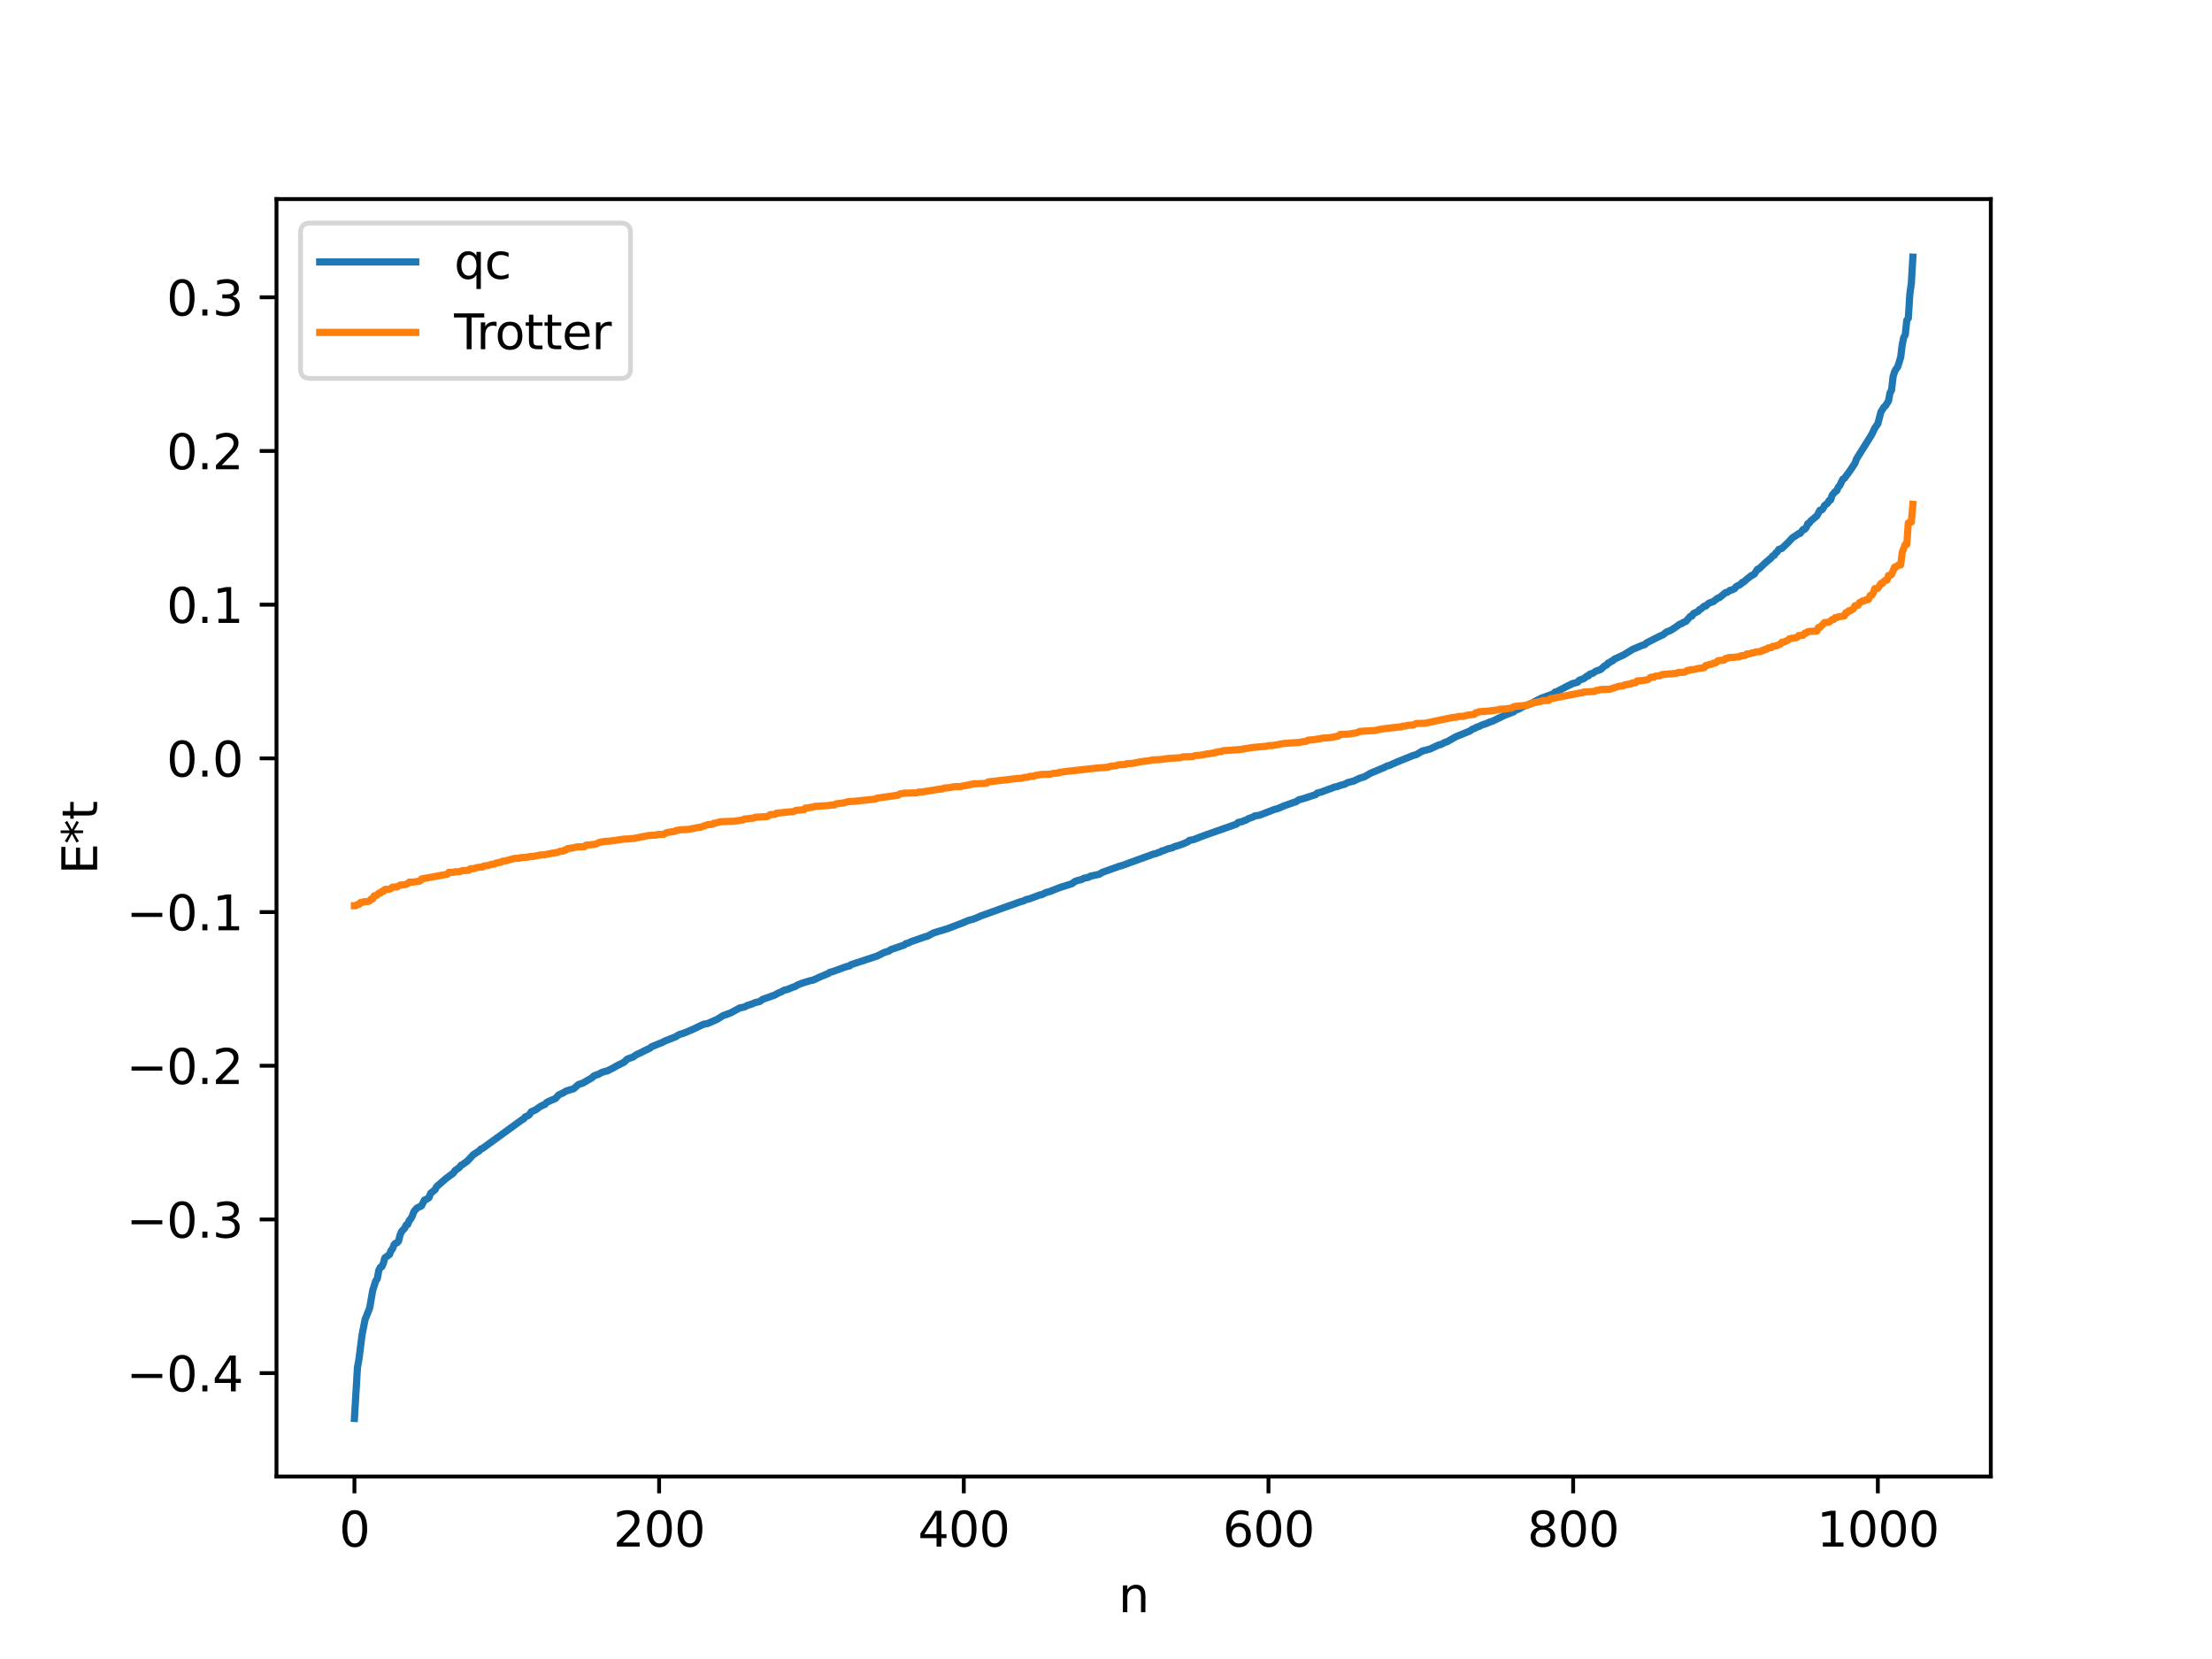 <?xml version="1.0" encoding="utf-8" standalone="no"?>
<!DOCTYPE svg PUBLIC "-//W3C//DTD SVG 1.1//EN"
  "http://www.w3.org/Graphics/SVG/1.1/DTD/svg11.dtd">
<svg xmlns:xlink="http://www.w3.org/1999/xlink" width="460.8pt" height="345.6pt" viewBox="0 0 460.8 345.6" xmlns="http://www.w3.org/2000/svg" version="1.1">
 <defs>
  <style type="text/css">*{stroke-linejoin: round; stroke-linecap: butt}</style>
 </defs>
 <g id="figure_1">
  <g id="patch_1">
   <path d="M 0 345.6 
L 460.8 345.6 
L 460.8 0 
L 0 0 
z
" style="fill: #ffffff"/>
  </g>
  <g id="axes_1">
   <g id="patch_2">
    <path d="M 57.6 307.584 
L 414.72 307.584 
L 414.72 41.472 
L 57.6 41.472 
z
" style="fill: #ffffff"/>
   </g>
   <g id="matplotlib.axis_1">
    <g id="xtick_1">
     <g id="line2d_1">
      <defs>
       <path id="m676093639f" d="M 0 0 
L 0 3.5 
" style="stroke: #000000; stroke-width: 0.8"/>
      </defs>
      <g>
       <use xlink:href="#m676093639f" x="73.833" y="307.584" style="stroke: #000000; stroke-width: 0.8"/>
      </g>
     </g>
     <g id="text_1">
      <!-- 0 -->
      <g transform="translate(70.651 322.182) scale(0.1 -0.1)">
       <defs>
        <path id="DejaVuSans-30" d="M 2034 4250 
Q 1547 4250 1301 3770 
Q 1056 3291 1056 2328 
Q 1056 1369 1301 889 
Q 1547 409 2034 409 
Q 2525 409 2770 889 
Q 3016 1369 3016 2328 
Q 3016 3291 2770 3770 
Q 2525 4250 2034 4250 
z
M 2034 4750 
Q 2819 4750 3233 4129 
Q 3647 3509 3647 2328 
Q 3647 1150 3233 529 
Q 2819 -91 2034 -91 
Q 1250 -91 836 529 
Q 422 1150 422 2328 
Q 422 3509 836 4129 
Q 1250 4750 2034 4750 
z
" transform="scale(0.016)"/>
       </defs>
       <use xlink:href="#DejaVuSans-30"/>
      </g>
     </g>
    </g>
    <g id="xtick_2">
     <g id="line2d_2">
      <g>
       <use xlink:href="#m676093639f" x="137.304" y="307.584" style="stroke: #000000; stroke-width: 0.8"/>
      </g>
     </g>
     <g id="text_2">
      <!-- 200 -->
      <g transform="translate(127.76 322.182) scale(0.1 -0.1)">
       <defs>
        <path id="DejaVuSans-32" d="M 1228 531 
L 3431 531 
L 3431 0 
L 469 0 
L 469 531 
Q 828 903 1448 1529 
Q 2069 2156 2228 2338 
Q 2531 2678 2651 2914 
Q 2772 3150 2772 3378 
Q 2772 3750 2511 3984 
Q 2250 4219 1831 4219 
Q 1534 4219 1204 4116 
Q 875 4013 500 3803 
L 500 4441 
Q 881 4594 1212 4672 
Q 1544 4750 1819 4750 
Q 2544 4750 2975 4387 
Q 3406 4025 3406 3419 
Q 3406 3131 3298 2873 
Q 3191 2616 2906 2266 
Q 2828 2175 2409 1742 
Q 1991 1309 1228 531 
z
" transform="scale(0.016)"/>
       </defs>
       <use xlink:href="#DejaVuSans-32"/>
       <use xlink:href="#DejaVuSans-30" x="63.623"/>
       <use xlink:href="#DejaVuSans-30" x="127.246"/>
      </g>
     </g>
    </g>
    <g id="xtick_3">
     <g id="line2d_3">
      <g>
       <use xlink:href="#m676093639f" x="200.775" y="307.584" style="stroke: #000000; stroke-width: 0.8"/>
      </g>
     </g>
     <g id="text_3">
      <!-- 400 -->
      <g transform="translate(191.231 322.182) scale(0.1 -0.1)">
       <defs>
        <path id="DejaVuSans-34" d="M 2419 4116 
L 825 1625 
L 2419 1625 
L 2419 4116 
z
M 2253 4666 
L 3047 4666 
L 3047 1625 
L 3713 1625 
L 3713 1100 
L 3047 1100 
L 3047 0 
L 2419 0 
L 2419 1100 
L 313 1100 
L 313 1709 
L 2253 4666 
z
" transform="scale(0.016)"/>
       </defs>
       <use xlink:href="#DejaVuSans-34"/>
       <use xlink:href="#DejaVuSans-30" x="63.623"/>
       <use xlink:href="#DejaVuSans-30" x="127.246"/>
      </g>
     </g>
    </g>
    <g id="xtick_4">
     <g id="line2d_4">
      <g>
       <use xlink:href="#m676093639f" x="264.246" y="307.584" style="stroke: #000000; stroke-width: 0.8"/>
      </g>
     </g>
     <g id="text_4">
      <!-- 600 -->
      <g transform="translate(254.702 322.182) scale(0.1 -0.1)">
       <defs>
        <path id="DejaVuSans-36" d="M 2113 2584 
Q 1688 2584 1439 2293 
Q 1191 2003 1191 1497 
Q 1191 994 1439 701 
Q 1688 409 2113 409 
Q 2538 409 2786 701 
Q 3034 994 3034 1497 
Q 3034 2003 2786 2293 
Q 2538 2584 2113 2584 
z
M 3366 4563 
L 3366 3988 
Q 3128 4100 2886 4159 
Q 2644 4219 2406 4219 
Q 1781 4219 1451 3797 
Q 1122 3375 1075 2522 
Q 1259 2794 1537 2939 
Q 1816 3084 2150 3084 
Q 2853 3084 3261 2657 
Q 3669 2231 3669 1497 
Q 3669 778 3244 343 
Q 2819 -91 2113 -91 
Q 1303 -91 875 529 
Q 447 1150 447 2328 
Q 447 3434 972 4092 
Q 1497 4750 2381 4750 
Q 2619 4750 2861 4703 
Q 3103 4656 3366 4563 
z
" transform="scale(0.016)"/>
       </defs>
       <use xlink:href="#DejaVuSans-36"/>
       <use xlink:href="#DejaVuSans-30" x="63.623"/>
       <use xlink:href="#DejaVuSans-30" x="127.246"/>
      </g>
     </g>
    </g>
    <g id="xtick_5">
     <g id="line2d_5">
      <g>
       <use xlink:href="#m676093639f" x="327.717" y="307.584" style="stroke: #000000; stroke-width: 0.8"/>
      </g>
     </g>
     <g id="text_5">
      <!-- 800 -->
      <g transform="translate(318.173 322.182) scale(0.1 -0.1)">
       <defs>
        <path id="DejaVuSans-38" d="M 2034 2216 
Q 1584 2216 1326 1975 
Q 1069 1734 1069 1313 
Q 1069 891 1326 650 
Q 1584 409 2034 409 
Q 2484 409 2743 651 
Q 3003 894 3003 1313 
Q 3003 1734 2745 1975 
Q 2488 2216 2034 2216 
z
M 1403 2484 
Q 997 2584 770 2862 
Q 544 3141 544 3541 
Q 544 4100 942 4425 
Q 1341 4750 2034 4750 
Q 2731 4750 3128 4425 
Q 3525 4100 3525 3541 
Q 3525 3141 3298 2862 
Q 3072 2584 2669 2484 
Q 3125 2378 3379 2068 
Q 3634 1759 3634 1313 
Q 3634 634 3220 271 
Q 2806 -91 2034 -91 
Q 1263 -91 848 271 
Q 434 634 434 1313 
Q 434 1759 690 2068 
Q 947 2378 1403 2484 
z
M 1172 3481 
Q 1172 3119 1398 2916 
Q 1625 2713 2034 2713 
Q 2441 2713 2670 2916 
Q 2900 3119 2900 3481 
Q 2900 3844 2670 4047 
Q 2441 4250 2034 4250 
Q 1625 4250 1398 4047 
Q 1172 3844 1172 3481 
z
" transform="scale(0.016)"/>
       </defs>
       <use xlink:href="#DejaVuSans-38"/>
       <use xlink:href="#DejaVuSans-30" x="63.623"/>
       <use xlink:href="#DejaVuSans-30" x="127.246"/>
      </g>
     </g>
    </g>
    <g id="xtick_6">
     <g id="line2d_6">
      <g>
       <use xlink:href="#m676093639f" x="391.188" y="307.584" style="stroke: #000000; stroke-width: 0.8"/>
      </g>
     </g>
     <g id="text_6">
      <!-- 1000 -->
      <g transform="translate(378.463 322.182) scale(0.1 -0.1)">
       <defs>
        <path id="DejaVuSans-31" d="M 794 531 
L 1825 531 
L 1825 4091 
L 703 3866 
L 703 4441 
L 1819 4666 
L 2450 4666 
L 2450 531 
L 3481 531 
L 3481 0 
L 794 0 
L 794 531 
z
" transform="scale(0.016)"/>
       </defs>
       <use xlink:href="#DejaVuSans-31"/>
       <use xlink:href="#DejaVuSans-30" x="63.623"/>
       <use xlink:href="#DejaVuSans-30" x="127.246"/>
       <use xlink:href="#DejaVuSans-30" x="190.869"/>
      </g>
     </g>
    </g>
    <g id="text_7">
     <!-- n -->
     <g transform="translate(232.991 335.861) scale(0.1 -0.1)">
      <defs>
       <path id="DejaVuSans-6e" d="M 3513 2113 
L 3513 0 
L 2938 0 
L 2938 2094 
Q 2938 2591 2744 2837 
Q 2550 3084 2163 3084 
Q 1697 3084 1428 2787 
Q 1159 2491 1159 1978 
L 1159 0 
L 581 0 
L 581 3500 
L 1159 3500 
L 1159 2956 
Q 1366 3272 1645 3428 
Q 1925 3584 2291 3584 
Q 2894 3584 3203 3211 
Q 3513 2838 3513 2113 
z
" transform="scale(0.016)"/>
      </defs>
      <use xlink:href="#DejaVuSans-6e"/>
     </g>
    </g>
   </g>
   <g id="matplotlib.axis_2">
    <g id="ytick_1">
     <g id="line2d_7">
      <defs>
       <path id="mf09b49fde8" d="M 0 0 
L -3.5 0 
" style="stroke: #000000; stroke-width: 0.8"/>
      </defs>
      <g>
       <use xlink:href="#mf09b49fde8" x="57.6" y="286.049" style="stroke: #000000; stroke-width: 0.8"/>
      </g>
     </g>
     <g id="text_8">
      <!-- −0.4 -->
      <g transform="translate(26.317 289.849) scale(0.1 -0.1)">
       <defs>
        <path id="DejaVuSans-2212" d="M 678 2272 
L 4684 2272 
L 4684 1741 
L 678 1741 
L 678 2272 
z
" transform="scale(0.016)"/>
        <path id="DejaVuSans-2e" d="M 684 794 
L 1344 794 
L 1344 0 
L 684 0 
L 684 794 
z
" transform="scale(0.016)"/>
       </defs>
       <use xlink:href="#DejaVuSans-2212"/>
       <use xlink:href="#DejaVuSans-30" x="83.789"/>
       <use xlink:href="#DejaVuSans-2e" x="147.412"/>
       <use xlink:href="#DejaVuSans-34" x="179.199"/>
      </g>
     </g>
    </g>
    <g id="ytick_2">
     <g id="line2d_8">
      <g>
       <use xlink:href="#mf09b49fde8" x="57.6" y="254.033" style="stroke: #000000; stroke-width: 0.8"/>
      </g>
     </g>
     <g id="text_9">
      <!-- −0.3 -->
      <g transform="translate(26.317 257.832) scale(0.1 -0.1)">
       <defs>
        <path id="DejaVuSans-33" d="M 2597 2516 
Q 3050 2419 3304 2112 
Q 3559 1806 3559 1356 
Q 3559 666 3084 287 
Q 2609 -91 1734 -91 
Q 1441 -91 1130 -33 
Q 819 25 488 141 
L 488 750 
Q 750 597 1062 519 
Q 1375 441 1716 441 
Q 2309 441 2620 675 
Q 2931 909 2931 1356 
Q 2931 1769 2642 2001 
Q 2353 2234 1838 2234 
L 1294 2234 
L 1294 2753 
L 1863 2753 
Q 2328 2753 2575 2939 
Q 2822 3125 2822 3475 
Q 2822 3834 2567 4026 
Q 2313 4219 1838 4219 
Q 1578 4219 1281 4162 
Q 984 4106 628 3988 
L 628 4550 
Q 988 4650 1302 4700 
Q 1616 4750 1894 4750 
Q 2613 4750 3031 4423 
Q 3450 4097 3450 3541 
Q 3450 3153 3228 2886 
Q 3006 2619 2597 2516 
z
" transform="scale(0.016)"/>
       </defs>
       <use xlink:href="#DejaVuSans-2212"/>
       <use xlink:href="#DejaVuSans-30" x="83.789"/>
       <use xlink:href="#DejaVuSans-2e" x="147.412"/>
       <use xlink:href="#DejaVuSans-33" x="179.199"/>
      </g>
     </g>
    </g>
    <g id="ytick_3">
     <g id="line2d_9">
      <g>
       <use xlink:href="#mf09b49fde8" x="57.6" y="222.016" style="stroke: #000000; stroke-width: 0.8"/>
      </g>
     </g>
     <g id="text_10">
      <!-- −0.2 -->
      <g transform="translate(26.317 225.815) scale(0.1 -0.1)">
       <use xlink:href="#DejaVuSans-2212"/>
       <use xlink:href="#DejaVuSans-30" x="83.789"/>
       <use xlink:href="#DejaVuSans-2e" x="147.412"/>
       <use xlink:href="#DejaVuSans-32" x="179.199"/>
      </g>
     </g>
    </g>
    <g id="ytick_4">
     <g id="line2d_10">
      <g>
       <use xlink:href="#mf09b49fde8" x="57.6" y="189.999" style="stroke: #000000; stroke-width: 0.8"/>
      </g>
     </g>
     <g id="text_11">
      <!-- −0.1 -->
      <g transform="translate(26.317 193.798) scale(0.1 -0.1)">
       <use xlink:href="#DejaVuSans-2212"/>
       <use xlink:href="#DejaVuSans-30" x="83.789"/>
       <use xlink:href="#DejaVuSans-2e" x="147.412"/>
       <use xlink:href="#DejaVuSans-31" x="179.199"/>
      </g>
     </g>
    </g>
    <g id="ytick_5">
     <g id="line2d_11">
      <g>
       <use xlink:href="#mf09b49fde8" x="57.6" y="157.982" style="stroke: #000000; stroke-width: 0.8"/>
      </g>
     </g>
     <g id="text_12">
      <!-- 0.0 -->
      <g transform="translate(34.697 161.781) scale(0.1 -0.1)">
       <use xlink:href="#DejaVuSans-30"/>
       <use xlink:href="#DejaVuSans-2e" x="63.623"/>
       <use xlink:href="#DejaVuSans-30" x="95.41"/>
      </g>
     </g>
    </g>
    <g id="ytick_6">
     <g id="line2d_12">
      <g>
       <use xlink:href="#mf09b49fde8" x="57.6" y="125.965" style="stroke: #000000; stroke-width: 0.8"/>
      </g>
     </g>
     <g id="text_13">
      <!-- 0.1 -->
      <g transform="translate(34.697 129.764) scale(0.1 -0.1)">
       <use xlink:href="#DejaVuSans-30"/>
       <use xlink:href="#DejaVuSans-2e" x="63.623"/>
       <use xlink:href="#DejaVuSans-31" x="95.41"/>
      </g>
     </g>
    </g>
    <g id="ytick_7">
     <g id="line2d_13">
      <g>
       <use xlink:href="#mf09b49fde8" x="57.6" y="93.948" style="stroke: #000000; stroke-width: 0.8"/>
      </g>
     </g>
     <g id="text_14">
      <!-- 0.2 -->
      <g transform="translate(34.697 97.748) scale(0.1 -0.1)">
       <use xlink:href="#DejaVuSans-30"/>
       <use xlink:href="#DejaVuSans-2e" x="63.623"/>
       <use xlink:href="#DejaVuSans-32" x="95.41"/>
      </g>
     </g>
    </g>
    <g id="ytick_8">
     <g id="line2d_14">
      <g>
       <use xlink:href="#mf09b49fde8" x="57.6" y="61.932" style="stroke: #000000; stroke-width: 0.8"/>
      </g>
     </g>
     <g id="text_15">
      <!-- 0.3 -->
      <g transform="translate(34.697 65.731) scale(0.1 -0.1)">
       <use xlink:href="#DejaVuSans-30"/>
       <use xlink:href="#DejaVuSans-2e" x="63.623"/>
       <use xlink:href="#DejaVuSans-33" x="95.41"/>
      </g>
     </g>
    </g>
    <g id="text_16">
     <!-- E*t -->
     <g transform="translate(20.238 182.148) rotate(-90) scale(0.1 -0.1)">
      <defs>
       <path id="DejaVuSans-45" d="M 628 4666 
L 3578 4666 
L 3578 4134 
L 1259 4134 
L 1259 2753 
L 3481 2753 
L 3481 2222 
L 1259 2222 
L 1259 531 
L 3634 531 
L 3634 0 
L 628 0 
L 628 4666 
z
" transform="scale(0.016)"/>
       <path id="DejaVuSans-2a" d="M 3009 3897 
L 1888 3291 
L 3009 2681 
L 2828 2375 
L 1778 3009 
L 1778 1831 
L 1422 1831 
L 1422 3009 
L 372 2375 
L 191 2681 
L 1313 3291 
L 191 3897 
L 372 4206 
L 1422 3572 
L 1422 4750 
L 1778 4750 
L 1778 3572 
L 2828 4206 
L 3009 3897 
z
" transform="scale(0.016)"/>
       <path id="DejaVuSans-74" d="M 1172 4494 
L 1172 3500 
L 2356 3500 
L 2356 3053 
L 1172 3053 
L 1172 1153 
Q 1172 725 1289 603 
Q 1406 481 1766 481 
L 2356 481 
L 2356 0 
L 1766 0 
Q 1100 0 847 248 
Q 594 497 594 1153 
L 594 3053 
L 172 3053 
L 172 3500 
L 594 3500 
L 594 4494 
L 1172 4494 
z
" transform="scale(0.016)"/>
      </defs>
      <use xlink:href="#DejaVuSans-45"/>
      <use xlink:href="#DejaVuSans-2a" x="63.184"/>
      <use xlink:href="#DejaVuSans-74" x="113.184"/>
     </g>
    </g>
   </g>
   <g id="line2d_15">
    <path d="M 73.833 295.488 
L 74.467 284.881 
L 74.785 283.093 
L 75.42 278.099 
L 76.054 274.859 
L 77.006 272.488 
L 77.641 268.833 
L 78.276 266.831 
L 78.593 266.388 
L 78.91 264.653 
L 79.228 263.997 
L 79.545 263.874 
L 79.862 263.158 
L 80.18 262.019 
L 81.132 261.343 
L 81.449 260.521 
L 81.767 260.171 
L 82.084 259.312 
L 82.401 258.978 
L 82.719 258.893 
L 83.036 258.53 
L 83.353 257.225 
L 83.671 256.529 
L 84.305 255.844 
L 84.623 255.173 
L 84.94 255.075 
L 85.258 254.232 
L 85.575 253.921 
L 85.892 253.297 
L 86.21 252.423 
L 86.844 251.664 
L 87.796 251.205 
L 88.431 249.98 
L 88.748 249.89 
L 89.383 249.466 
L 89.7 248.596 
L 90.653 247.815 
L 90.97 247.189 
L 92.874 245.533 
L 94.461 244.357 
L 94.778 243.858 
L 95.73 243.177 
L 96.048 242.736 
L 96.365 242.592 
L 97 242.123 
L 97.317 241.916 
L 98.586 240.556 
L 99.856 239.723 
L 100.173 239.361 
L 100.491 239.252 
L 108.742 233.267 
L 109.059 233.122 
L 109.377 232.687 
L 110.011 232.404 
L 110.329 232.141 
L 110.646 231.62 
L 111.598 231.194 
L 112.55 230.507 
L 113.185 230.181 
L 113.502 230.086 
L 113.82 229.701 
L 114.454 229.372 
L 115.724 228.84 
L 116.358 228.11 
L 116.993 227.813 
L 117.31 227.673 
L 117.945 227.28 
L 119.532 226.794 
L 120.484 225.935 
L 121.436 225.615 
L 123.023 224.693 
L 123.34 224.518 
L 123.658 224.166 
L 124.292 223.884 
L 124.61 223.841 
L 125.244 223.461 
L 125.879 223.239 
L 126.514 223.085 
L 127.783 222.449 
L 128.418 222.068 
L 130.005 221.279 
L 130.639 220.642 
L 131.909 220.18 
L 132.543 219.723 
L 133.496 219.283 
L 134.13 218.954 
L 135.4 218.357 
L 135.717 218.06 
L 137.939 217.166 
L 138.573 216.834 
L 140.795 215.96 
L 141.429 215.543 
L 142.381 215.242 
L 143.651 214.731 
L 144.286 214.452 
L 146.507 213.393 
L 147.459 213.197 
L 149.363 212.364 
L 150.633 211.574 
L 152.22 210.999 
L 154.124 209.965 
L 155.076 209.773 
L 155.71 209.443 
L 156.662 209.149 
L 157.297 208.863 
L 158.249 208.641 
L 158.884 208.169 
L 160.471 207.628 
L 160.788 207.458 
L 161.105 207.428 
L 162.375 206.752 
L 162.692 206.666 
L 163.327 206.278 
L 163.962 206.149 
L 165.231 205.627 
L 165.548 205.548 
L 166.183 205.173 
L 167.135 204.795 
L 168.722 204.306 
L 169.357 204.189 
L 170.943 203.459 
L 171.578 203.202 
L 172.213 202.924 
L 172.53 202.835 
L 172.848 202.558 
L 173.482 202.398 
L 176.339 201.352 
L 176.973 201.221 
L 177.291 200.953 
L 182.686 199.175 
L 184.272 198.391 
L 185.224 198.106 
L 185.542 197.831 
L 188.398 196.854 
L 188.715 196.571 
L 189.35 196.414 
L 189.667 196.21 
L 190.302 195.99 
L 192.841 195.092 
L 193.158 195.059 
L 194.428 194.367 
L 195.697 193.969 
L 197.284 193.49 
L 197.919 193.254 
L 200.458 192.287 
L 201.727 191.75 
L 202.679 191.499 
L 203.631 191.125 
L 204.266 190.832 
L 209.978 188.771 
L 210.613 188.558 
L 212.517 187.864 
L 213.152 187.706 
L 213.786 187.381 
L 214.421 187.256 
L 216.643 186.417 
L 216.96 186.396 
L 217.912 185.923 
L 218.547 185.773 
L 220.768 184.895 
L 223.307 184.091 
L 223.942 183.626 
L 224.577 183.386 
L 225.211 183.266 
L 225.846 182.942 
L 226.798 182.757 
L 227.115 182.532 
L 229.02 182.115 
L 229.654 181.719 
L 233.145 180.463 
L 233.78 180.29 
L 240.444 177.865 
L 240.762 177.836 
L 241.396 177.566 
L 241.714 177.492 
L 242.031 177.259 
L 242.348 177.215 
L 243.3 176.821 
L 244.253 176.595 
L 244.57 176.4 
L 245.522 176.126 
L 246.474 175.789 
L 247.109 175.507 
L 247.426 175.376 
L 247.743 175.078 
L 248.696 174.894 
L 249.965 174.384 
L 251.552 173.806 
L 257.581 171.681 
L 257.899 171.337 
L 258.851 171.141 
L 259.168 170.943 
L 259.486 170.883 
L 260.12 170.513 
L 261.072 170.184 
L 261.39 169.971 
L 262.342 169.836 
L 265.515 168.61 
L 266.15 168.46 
L 267.42 167.899 
L 269.641 167.112 
L 269.958 167.045 
L 270.593 166.6 
L 271.228 166.452 
L 274.084 165.525 
L 274.401 165.216 
L 275.353 164.964 
L 276.94 164.354 
L 277.258 164.272 
L 277.892 163.991 
L 278.527 163.861 
L 279.162 163.624 
L 280.114 163.375 
L 280.748 163.017 
L 281.383 162.865 
L 282.018 162.697 
L 283.287 162.098 
L 284.239 161.814 
L 285.509 161.071 
L 288.365 159.878 
L 289 159.547 
L 289.317 159.5 
L 290.904 158.786 
L 294.395 157.37 
L 295.029 157.205 
L 296.299 156.452 
L 297.886 156.033 
L 299.79 155.15 
L 300.107 155.124 
L 301.059 154.627 
L 301.377 154.564 
L 303.281 153.476 
L 306.137 152.311 
L 306.772 151.878 
L 307.089 151.782 
L 307.724 151.447 
L 308.041 151.366 
L 308.676 151.045 
L 309.628 150.73 
L 310.262 150.451 
L 310.897 150.244 
L 313.436 149.013 
L 315.34 148.278 
L 315.658 147.919 
L 316.292 147.759 
L 316.927 147.413 
L 317.562 147.064 
L 318.196 146.87 
L 318.831 146.635 
L 320.1 145.941 
L 321.053 145.452 
L 323.591 144.547 
L 323.909 144.188 
L 324.226 144.129 
L 326.765 142.792 
L 327.082 142.698 
L 327.4 142.465 
L 328.669 142.099 
L 328.986 141.704 
L 329.939 141.365 
L 330.573 140.854 
L 330.891 140.801 
L 331.208 140.429 
L 331.843 140.237 
L 332.477 139.802 
L 333.429 139.476 
L 334.381 138.629 
L 334.699 138.529 
L 335.016 138.11 
L 335.334 138.028 
L 335.651 137.748 
L 335.968 137.657 
L 336.286 137.312 
L 338.19 136.45 
L 340.094 135.284 
L 341.998 134.472 
L 342.633 134.284 
L 342.95 133.954 
L 345.806 132.505 
L 346.441 132.244 
L 347.076 131.708 
L 348.028 131.322 
L 348.98 130.71 
L 349.932 130.016 
L 350.249 129.952 
L 350.567 129.718 
L 351.201 129.451 
L 352.153 128.377 
L 352.471 128.333 
L 352.788 127.805 
L 353.74 127.37 
L 354.058 126.976 
L 354.375 126.835 
L 355.01 126.276 
L 355.327 126.249 
L 355.962 125.662 
L 356.914 125.322 
L 357.866 124.581 
L 358.183 124.506 
L 359.453 123.461 
L 359.77 123.416 
L 360.405 122.97 
L 360.722 122.923 
L 361.357 122.612 
L 361.674 122.196 
L 362.626 121.707 
L 362.943 121.325 
L 363.261 121.229 
L 363.896 120.649 
L 364.53 120.158 
L 364.848 119.886 
L 365.165 119.781 
L 365.482 119.554 
L 366.117 118.583 
L 366.434 118.498 
L 367.704 117.286 
L 368.973 116.212 
L 369.291 115.815 
L 369.608 115.681 
L 369.925 115.189 
L 370.243 114.942 
L 370.56 114.445 
L 371.195 114.244 
L 371.829 113.636 
L 372.464 113.032 
L 373.416 112.012 
L 374.368 111.417 
L 374.686 111.156 
L 375.003 111.115 
L 375.638 110.286 
L 375.955 110.256 
L 376.272 109.894 
L 376.59 109.094 
L 376.907 108.967 
L 377.224 108.522 
L 378.494 107.456 
L 379.129 106.286 
L 379.446 106.249 
L 379.763 105.959 
L 380.081 105.313 
L 380.715 104.829 
L 381.033 104.268 
L 381.35 104.146 
L 381.667 103.151 
L 382.302 102.415 
L 382.62 102.236 
L 382.937 101.492 
L 383.254 101.159 
L 383.889 99.818 
L 384.206 99.661 
L 385.476 97.937 
L 386.428 96.475 
L 386.745 95.596 
L 387.697 94.081 
L 389.919 90.518 
L 390.553 89.178 
L 391.188 88.27 
L 391.823 85.834 
L 392.458 84.805 
L 392.775 84.541 
L 393.41 83.52 
L 393.727 81.824 
L 394.044 81.273 
L 394.362 78.473 
L 394.679 77.456 
L 394.996 76.839 
L 395.314 76.472 
L 395.948 74.418 
L 396.266 71.833 
L 396.583 70.281 
L 396.9 69.779 
L 397.218 66.722 
L 397.535 66.293 
L 397.853 61.272 
L 398.17 58.992 
L 398.487 53.568 
L 398.487 53.568 
" clip-path="url(#p23543b9961)" style="fill: none; stroke: #1f77b4; stroke-width: 1.5; stroke-linecap: square"/>
   </g>
   <g id="line2d_16">
    <path d="M 73.833 188.681 
L 74.15 188.681 
L 74.467 188.404 
L 74.785 188.404 
L 75.102 188.011 
L 75.42 188.011 
L 75.737 187.855 
L 76.689 187.79 
L 77.006 187.655 
L 77.324 187.27 
L 77.641 187.27 
L 77.958 186.599 
L 78.276 186.599 
L 78.593 186.409 
L 78.91 186.058 
L 79.228 186.058 
L 79.545 185.686 
L 79.862 185.686 
L 80.18 185.285 
L 81.132 185.254 
L 81.449 185.092 
L 81.767 184.796 
L 82.719 184.759 
L 83.353 184.384 
L 84.305 184.302 
L 84.94 184.074 
L 85.258 183.763 
L 86.21 183.746 
L 86.844 183.637 
L 87.479 183.541 
L 87.796 183.104 
L 93.191 182.113 
L 93.509 181.726 
L 94.461 181.721 
L 94.778 181.602 
L 95.73 181.594 
L 96.365 181.352 
L 97.634 181.31 
L 97.952 180.988 
L 98.904 180.917 
L 99.221 180.76 
L 99.856 180.666 
L 100.491 180.632 
L 100.808 180.395 
L 101.76 180.288 
L 102.395 180.042 
L 103.029 180.014 
L 103.347 179.773 
L 103.664 179.773 
L 103.981 179.636 
L 104.299 179.636 
L 104.616 179.422 
L 105.251 179.343 
L 107.155 178.824 
L 108.107 178.798 
L 108.424 178.666 
L 110.011 178.554 
L 110.329 178.427 
L 111.281 178.381 
L 112.55 178.113 
L 113.502 178.051 
L 115.089 177.727 
L 115.406 177.727 
L 115.724 177.605 
L 116.041 177.605 
L 116.676 177.338 
L 117.31 177.304 
L 117.628 177.065 
L 117.945 177.065 
L 118.262 176.769 
L 119.215 176.66 
L 120.167 176.427 
L 121.753 176.384 
L 122.071 176.059 
L 123.023 175.994 
L 123.658 175.906 
L 123.975 175.883 
L 124.927 175.462 
L 125.879 175.3 
L 127.148 175.201 
L 130.005 174.798 
L 130.957 174.759 
L 131.591 174.675 
L 131.909 174.675 
L 132.543 174.561 
L 135.082 174.056 
L 136.669 173.967 
L 136.986 173.836 
L 138.256 173.806 
L 138.891 173.438 
L 140.477 173.205 
L 140.795 173.021 
L 141.112 173.021 
L 141.429 172.88 
L 143.334 172.782 
L 144.92 172.488 
L 145.555 172.345 
L 145.872 172.345 
L 147.459 171.786 
L 148.411 171.715 
L 148.729 171.481 
L 149.046 171.481 
L 149.998 171.183 
L 152.854 171.083 
L 154.758 170.81 
L 155.076 170.597 
L 155.71 170.575 
L 156.345 170.468 
L 156.98 170.435 
L 157.297 170.243 
L 159.836 170.105 
L 160.471 169.693 
L 161.423 169.659 
L 161.74 169.411 
L 164.596 169.111 
L 165.231 169.091 
L 165.866 168.797 
L 167.453 168.688 
L 167.77 168.327 
L 168.405 168.306 
L 169.039 168.149 
L 169.357 168.149 
L 169.674 167.987 
L 172.53 167.811 
L 173.165 167.71 
L 173.8 167.702 
L 174.117 167.468 
L 175.704 167.267 
L 176.656 167.007 
L 177.925 166.923 
L 182.368 166.462 
L 182.686 166.272 
L 187.129 165.641 
L 187.446 165.383 
L 188.398 165.232 
L 190.937 165.166 
L 191.254 165.035 
L 192.206 164.958 
L 195.697 164.395 
L 196.332 164.358 
L 196.649 164.169 
L 197.919 164.07 
L 198.553 163.899 
L 200.14 163.854 
L 200.775 163.679 
L 201.092 163.679 
L 201.41 163.554 
L 201.727 163.554 
L 202.044 163.422 
L 202.362 163.422 
L 202.679 163.296 
L 205.218 163.193 
L 205.535 163.154 
L 205.853 162.885 
L 211.248 162.254 
L 211.882 162.169 
L 212.834 162.122 
L 213.469 161.934 
L 214.104 161.92 
L 214.421 161.747 
L 215.373 161.701 
L 215.691 161.541 
L 216.325 161.443 
L 216.96 161.327 
L 218.864 161.291 
L 219.181 161.149 
L 220.134 161.046 
L 220.451 161.034 
L 220.768 160.871 
L 221.086 160.871 
L 221.72 160.749 
L 227.75 160.087 
L 228.385 160.006 
L 230.924 159.817 
L 231.241 159.633 
L 232.51 159.522 
L 232.828 159.347 
L 234.415 159.24 
L 234.732 159.085 
L 236.001 159.016 
L 237.588 158.69 
L 239.492 158.445 
L 240.127 158.3 
L 241.714 158.239 
L 242.666 158.096 
L 243.618 157.984 
L 244.57 157.923 
L 245.839 157.856 
L 246.474 157.66 
L 248.378 157.618 
L 249.013 157.395 
L 249.965 157.337 
L 250.6 157.224 
L 251.552 157.04 
L 251.869 157.04 
L 252.504 156.894 
L 252.821 156.893 
L 253.139 156.74 
L 253.456 156.74 
L 253.773 156.588 
L 254.408 156.57 
L 254.725 156.394 
L 258.216 156.147 
L 260.755 155.736 
L 263.294 155.487 
L 263.611 155.487 
L 264.246 155.336 
L 265.198 155.295 
L 266.15 155.112 
L 267.42 154.883 
L 270.593 154.653 
L 271.545 154.5 
L 272.18 154.403 
L 272.497 154.182 
L 273.767 154.089 
L 274.719 153.904 
L 275.036 153.904 
L 275.353 153.777 
L 276.94 153.687 
L 278.844 153.328 
L 279.162 153.007 
L 281.066 152.91 
L 282.653 152.641 
L 283.287 152.36 
L 286.461 152.168 
L 287.413 151.952 
L 288.048 151.849 
L 288.682 151.76 
L 291.539 151.439 
L 291.856 151.439 
L 292.173 151.264 
L 292.808 151.252 
L 293.125 151.111 
L 294.395 151.029 
L 295.029 150.722 
L 296.934 150.649 
L 302.646 149.449 
L 303.281 149.425 
L 303.915 149.239 
L 304.867 149.224 
L 305.502 149.027 
L 306.137 148.92 
L 307.089 148.831 
L 307.406 148.471 
L 307.724 148.471 
L 308.041 148.282 
L 310.262 148.114 
L 310.897 148.021 
L 312.167 147.864 
L 312.484 147.736 
L 313.436 147.706 
L 314.071 147.61 
L 315.023 147.469 
L 315.34 147.21 
L 315.975 147.112 
L 316.927 147.034 
L 317.879 146.959 
L 318.831 146.558 
L 321.053 146.088 
L 321.37 145.947 
L 322.639 145.917 
L 322.957 145.553 
L 323.591 145.453 
L 329.304 144.329 
L 329.621 144.329 
L 329.939 144.154 
L 332.16 144.043 
L 332.477 143.827 
L 333.112 143.769 
L 333.429 143.635 
L 335.334 143.581 
L 337.238 142.961 
L 338.19 142.872 
L 338.507 142.64 
L 338.824 142.64 
L 339.459 142.463 
L 339.777 142.463 
L 340.094 142.245 
L 340.729 142.235 
L 341.046 141.841 
L 342.315 141.755 
L 343.267 141.579 
L 343.902 141.07 
L 344.537 141.059 
L 344.854 140.855 
L 345.489 140.786 
L 345.806 140.777 
L 346.124 140.55 
L 346.758 140.474 
L 349.297 140.261 
L 349.615 140.082 
L 350.884 140.039 
L 351.519 139.661 
L 351.836 139.661 
L 352.153 139.503 
L 352.788 139.497 
L 353.74 139.258 
L 354.692 139.148 
L 355.01 139.096 
L 355.327 138.63 
L 355.644 138.63 
L 355.962 138.445 
L 356.596 138.362 
L 356.914 138.149 
L 357.231 138.149 
L 357.548 137.989 
L 357.866 137.637 
L 359.135 137.512 
L 359.453 137.172 
L 359.77 137.172 
L 360.087 136.985 
L 361.357 136.915 
L 361.991 136.836 
L 362.309 136.834 
L 362.626 136.628 
L 363.578 136.52 
L 363.896 136.209 
L 364.53 136.195 
L 364.848 136.04 
L 365.165 136.04 
L 365.8 135.787 
L 366.752 135.747 
L 367.069 135.498 
L 367.386 135.498 
L 367.704 135.259 
L 368.021 135.259 
L 368.339 134.981 
L 368.973 134.933 
L 369.291 134.627 
L 369.925 134.58 
L 370.877 134.191 
L 371.195 133.788 
L 371.512 133.788 
L 372.464 133.371 
L 372.781 133.054 
L 374.368 132.794 
L 374.686 132.39 
L 375.638 132.33 
L 375.955 131.89 
L 376.272 131.89 
L 376.59 131.586 
L 377.542 131.492 
L 378.494 131.449 
L 378.811 130.714 
L 379.129 130.714 
L 380.081 129.685 
L 381.033 129.613 
L 381.667 129.061 
L 381.985 129.052 
L 382.302 128.661 
L 382.62 128.661 
L 382.937 128.492 
L 384.206 128.321 
L 384.524 127.621 
L 384.841 127.621 
L 385.158 127.221 
L 385.476 127.221 
L 386.11 126.813 
L 386.428 126.177 
L 387.062 126.099 
L 387.38 125.514 
L 387.697 125.413 
L 388.015 125.183 
L 388.332 125.183 
L 388.649 124.97 
L 388.967 124.97 
L 389.284 124.833 
L 389.601 124.018 
L 389.919 124.018 
L 390.236 123.507 
L 390.553 122.619 
L 391.188 122.55 
L 391.823 121.548 
L 392.14 121.548 
L 392.458 121.109 
L 392.775 120.868 
L 393.092 120.868 
L 393.41 119.876 
L 393.727 119.876 
L 394.044 119.677 
L 394.679 118.131 
L 394.996 118.131 
L 395.314 117.791 
L 395.948 117.689 
L 396.266 115.084 
L 396.9 113.422 
L 397.218 113.422 
L 397.535 108.944 
L 397.853 108.764 
L 398.17 108.764 
L 398.487 105.067 
L 398.487 105.067 
" clip-path="url(#p23543b9961)" style="fill: none; stroke: #ff7f0e; stroke-width: 1.5; stroke-linecap: square"/>
   </g>
   <g id="patch_3">
    <path d="M 57.6 307.584 
L 57.6 41.472 
" style="fill: none; stroke: #000000; stroke-width: 0.8; stroke-linejoin: miter; stroke-linecap: square"/>
   </g>
   <g id="patch_4">
    <path d="M 414.72 307.584 
L 414.72 41.472 
" style="fill: none; stroke: #000000; stroke-width: 0.8; stroke-linejoin: miter; stroke-linecap: square"/>
   </g>
   <g id="patch_5">
    <path d="M 57.6 307.584 
L 414.72 307.584 
" style="fill: none; stroke: #000000; stroke-width: 0.8; stroke-linejoin: miter; stroke-linecap: square"/>
   </g>
   <g id="patch_6">
    <path d="M 57.6 41.472 
L 414.72 41.472 
" style="fill: none; stroke: #000000; stroke-width: 0.8; stroke-linejoin: miter; stroke-linecap: square"/>
   </g>
   <g id="legend_1">
    <g id="patch_7">
     <path d="M 64.6 78.828 
L 129.342 78.828 
Q 131.342 78.828 131.342 76.828 
L 131.342 48.472 
Q 131.342 46.472 129.342 46.472 
L 64.6 46.472 
Q 62.6 46.472 62.6 48.472 
L 62.6 76.828 
Q 62.6 78.828 64.6 78.828 
z
" style="fill: #ffffff; opacity: 0.8; stroke: #cccccc; stroke-linejoin: miter"/>
    </g>
    <g id="line2d_17">
     <path d="M 66.6 54.57 
L 76.6 54.57 
L 86.6 54.57 
" style="fill: none; stroke: #1f77b4; stroke-width: 1.5; stroke-linecap: square"/>
    </g>
    <g id="text_17">
     <!-- qc -->
     <g transform="translate(94.6 58.07) scale(0.1 -0.1)">
      <defs>
       <path id="DejaVuSans-71" d="M 947 1747 
Q 947 1113 1208 752 
Q 1469 391 1925 391 
Q 2381 391 2643 752 
Q 2906 1113 2906 1747 
Q 2906 2381 2643 2742 
Q 2381 3103 1925 3103 
Q 1469 3103 1208 2742 
Q 947 2381 947 1747 
z
M 2906 525 
Q 2725 213 2448 61 
Q 2172 -91 1784 -91 
Q 1150 -91 751 415 
Q 353 922 353 1747 
Q 353 2572 751 3078 
Q 1150 3584 1784 3584 
Q 2172 3584 2448 3432 
Q 2725 3281 2906 2969 
L 2906 3500 
L 3481 3500 
L 3481 -1331 
L 2906 -1331 
L 2906 525 
z
" transform="scale(0.016)"/>
       <path id="DejaVuSans-63" d="M 3122 3366 
L 3122 2828 
Q 2878 2963 2633 3030 
Q 2388 3097 2138 3097 
Q 1578 3097 1268 2742 
Q 959 2388 959 1747 
Q 959 1106 1268 751 
Q 1578 397 2138 397 
Q 2388 397 2633 464 
Q 2878 531 3122 666 
L 3122 134 
Q 2881 22 2623 -34 
Q 2366 -91 2075 -91 
Q 1284 -91 818 406 
Q 353 903 353 1747 
Q 353 2603 823 3093 
Q 1294 3584 2113 3584 
Q 2378 3584 2631 3529 
Q 2884 3475 3122 3366 
z
" transform="scale(0.016)"/>
      </defs>
      <use xlink:href="#DejaVuSans-71"/>
      <use xlink:href="#DejaVuSans-63" x="63.477"/>
     </g>
    </g>
    <g id="line2d_18">
     <path d="M 66.6 69.249 
L 76.6 69.249 
L 86.6 69.249 
" style="fill: none; stroke: #ff7f0e; stroke-width: 1.5; stroke-linecap: square"/>
    </g>
    <g id="text_18">
     <!-- Trotter -->
     <g transform="translate(94.6 72.749) scale(0.1 -0.1)">
      <defs>
       <path id="DejaVuSans-54" d="M -19 4666 
L 3928 4666 
L 3928 4134 
L 2272 4134 
L 2272 0 
L 1638 0 
L 1638 4134 
L -19 4134 
L -19 4666 
z
" transform="scale(0.016)"/>
       <path id="DejaVuSans-72" d="M 2631 2963 
Q 2534 3019 2420 3045 
Q 2306 3072 2169 3072 
Q 1681 3072 1420 2755 
Q 1159 2438 1159 1844 
L 1159 0 
L 581 0 
L 581 3500 
L 1159 3500 
L 1159 2956 
Q 1341 3275 1631 3429 
Q 1922 3584 2338 3584 
Q 2397 3584 2469 3576 
Q 2541 3569 2628 3553 
L 2631 2963 
z
" transform="scale(0.016)"/>
       <path id="DejaVuSans-6f" d="M 1959 3097 
Q 1497 3097 1228 2736 
Q 959 2375 959 1747 
Q 959 1119 1226 758 
Q 1494 397 1959 397 
Q 2419 397 2687 759 
Q 2956 1122 2956 1747 
Q 2956 2369 2687 2733 
Q 2419 3097 1959 3097 
z
M 1959 3584 
Q 2709 3584 3137 3096 
Q 3566 2609 3566 1747 
Q 3566 888 3137 398 
Q 2709 -91 1959 -91 
Q 1206 -91 779 398 
Q 353 888 353 1747 
Q 353 2609 779 3096 
Q 1206 3584 1959 3584 
z
" transform="scale(0.016)"/>
       <path id="DejaVuSans-65" d="M 3597 1894 
L 3597 1613 
L 953 1613 
Q 991 1019 1311 708 
Q 1631 397 2203 397 
Q 2534 397 2845 478 
Q 3156 559 3463 722 
L 3463 178 
Q 3153 47 2828 -22 
Q 2503 -91 2169 -91 
Q 1331 -91 842 396 
Q 353 884 353 1716 
Q 353 2575 817 3079 
Q 1281 3584 2069 3584 
Q 2775 3584 3186 3129 
Q 3597 2675 3597 1894 
z
M 3022 2063 
Q 3016 2534 2758 2815 
Q 2500 3097 2075 3097 
Q 1594 3097 1305 2825 
Q 1016 2553 972 2059 
L 3022 2063 
z
" transform="scale(0.016)"/>
      </defs>
      <use xlink:href="#DejaVuSans-54"/>
      <use xlink:href="#DejaVuSans-72" x="46.334"/>
      <use xlink:href="#DejaVuSans-6f" x="85.197"/>
      <use xlink:href="#DejaVuSans-74" x="146.379"/>
      <use xlink:href="#DejaVuSans-74" x="185.588"/>
      <use xlink:href="#DejaVuSans-65" x="224.797"/>
      <use xlink:href="#DejaVuSans-72" x="286.32"/>
     </g>
    </g>
   </g>
  </g>
 </g>
 <defs>
  <clipPath id="p23543b9961">
   <rect x="57.6" y="41.472" width="357.12" height="266.112"/>
  </clipPath>
 </defs>
</svg>

